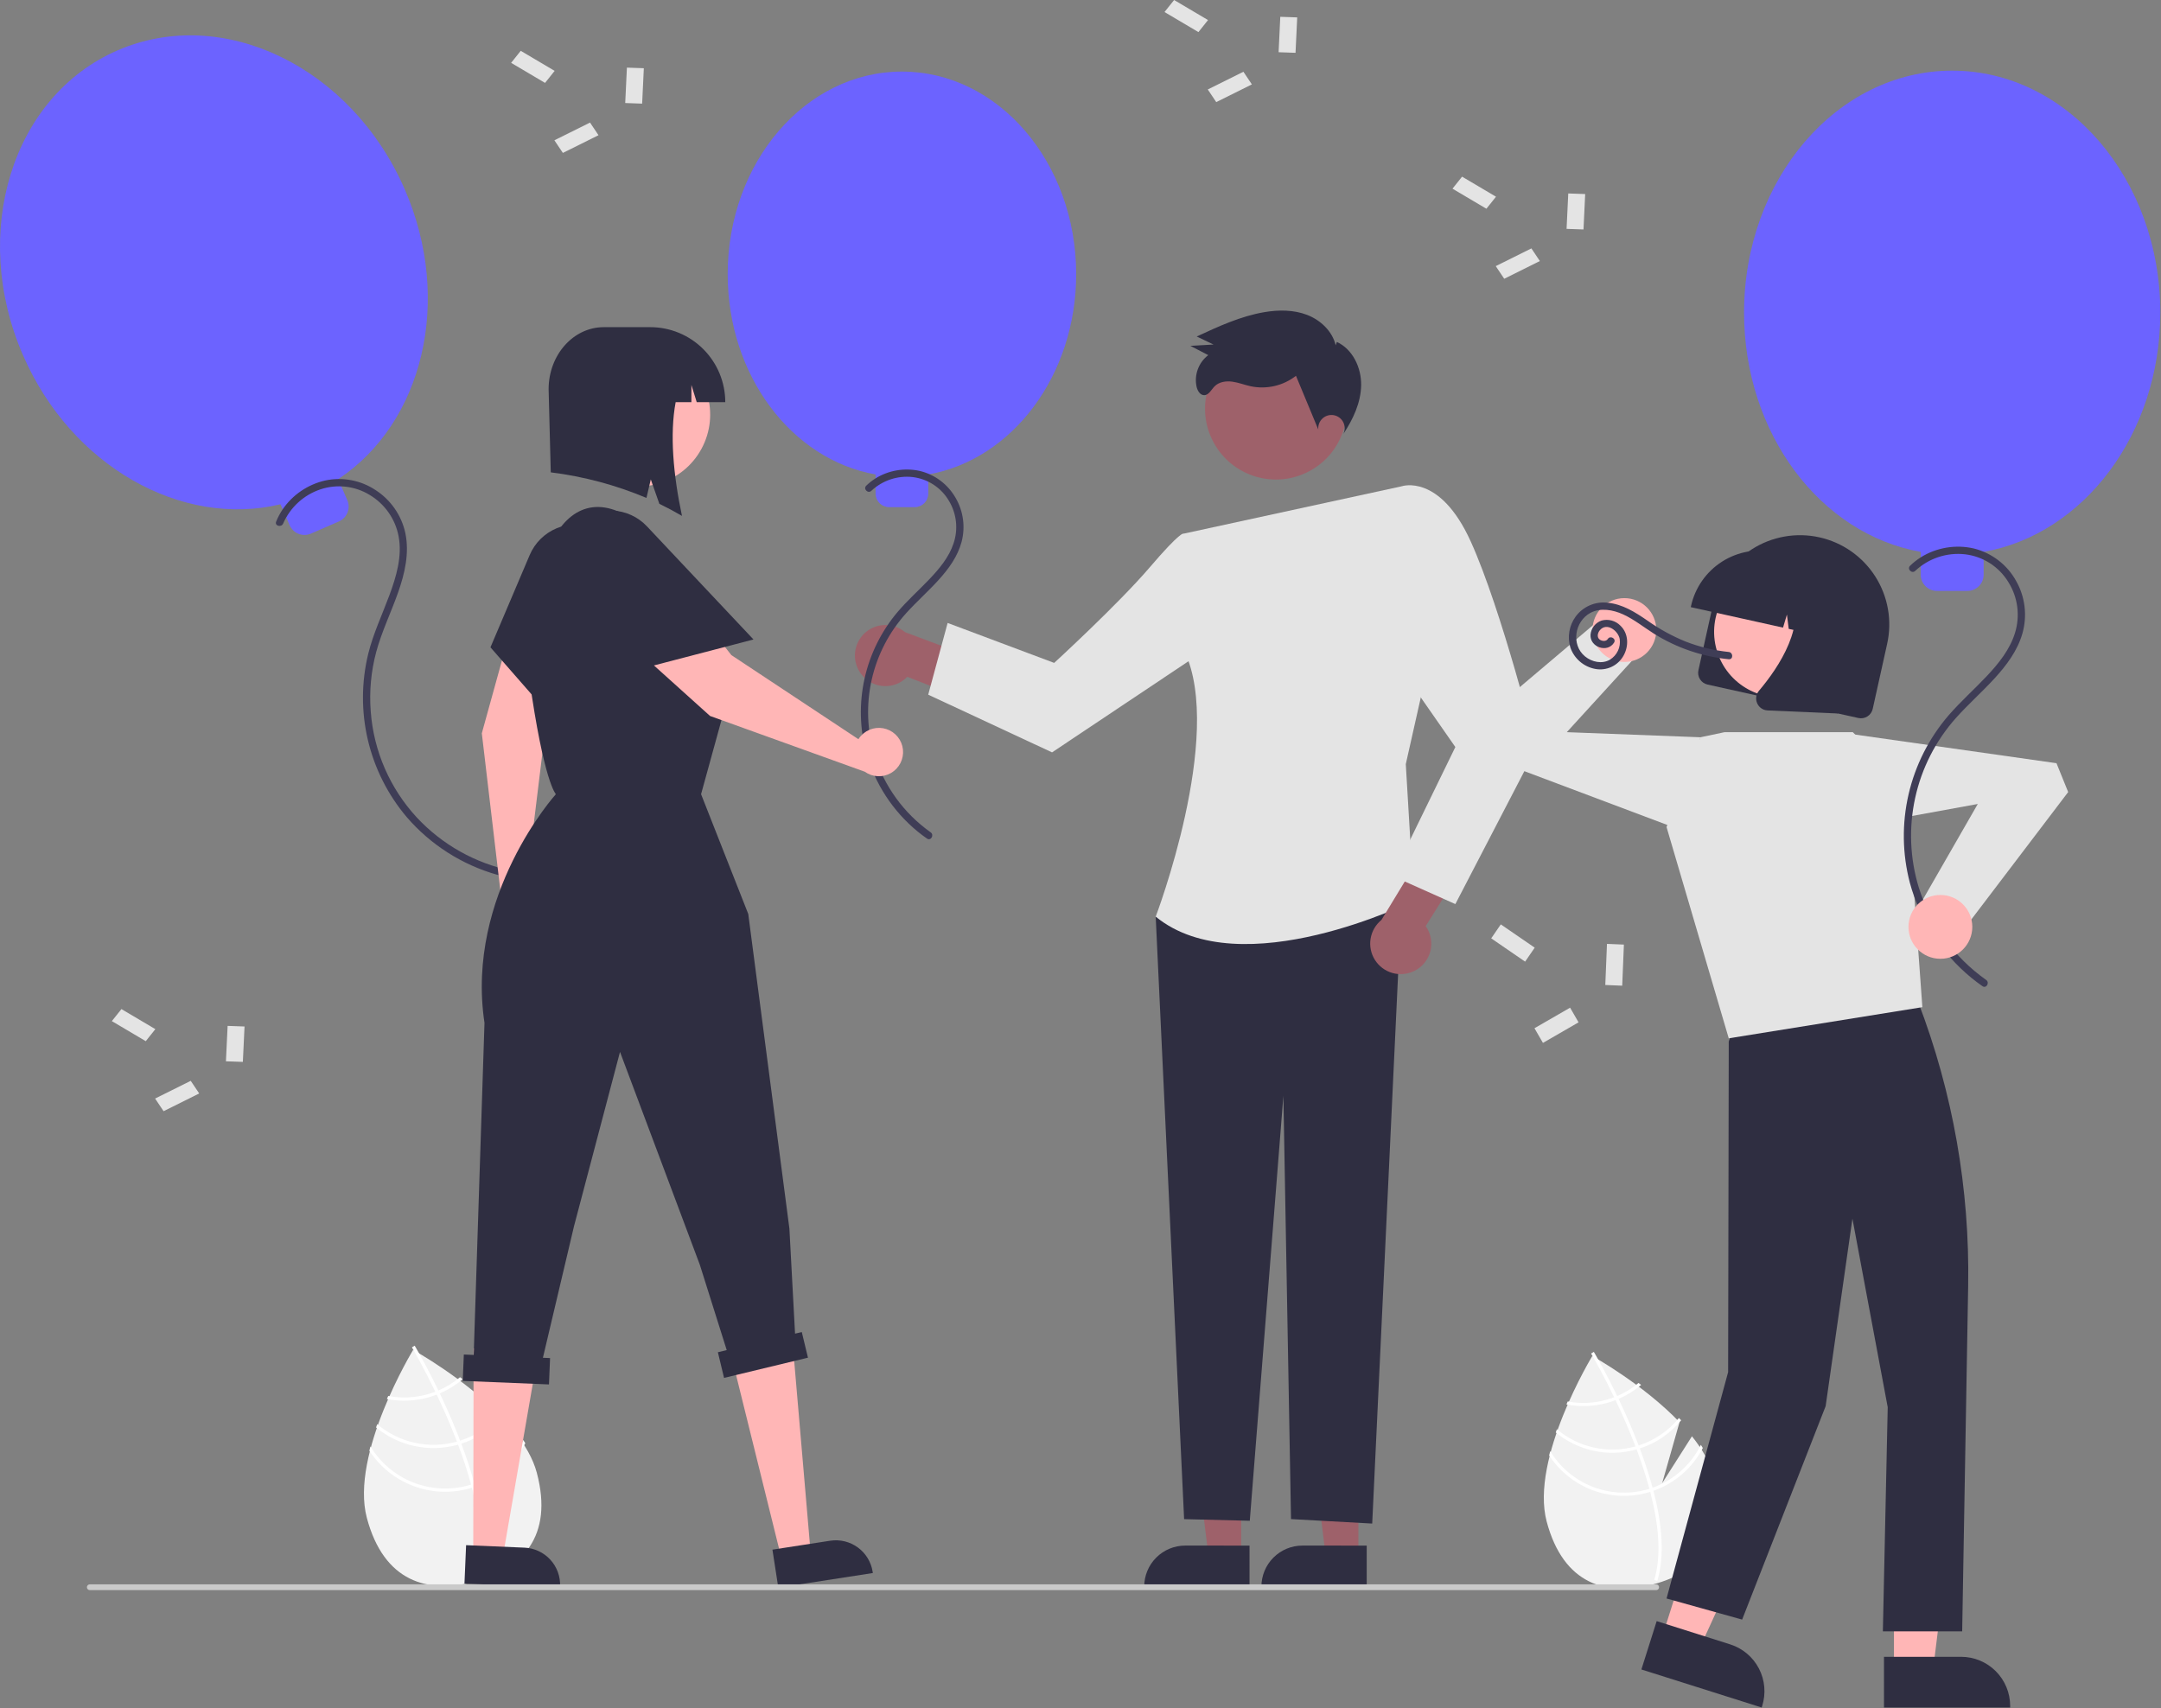 <svg width="893" height="706" viewBox="0 0 893 706" fill="none" xmlns="http://www.w3.org/2000/svg">
<rect x="0" y="0" width="893" height="706" fill="#808080" stroke="none"/>
<g clip-path="url(#clip0_2:3)">
<path d="M561.335 643.116L547.84 643.115L541.42 591.063L561.338 591.064L561.335 643.116Z" fill="#9E616A"/>
<path d="M564.777 656.197L521.264 656.195V655.645C521.264 651.153 523.048 646.845 526.225 643.669C529.401 640.493 533.708 638.709 538.2 638.708H538.201L564.778 638.71L564.777 656.197Z" fill="#2F2E41"/>
<path d="M512.903 643.116L499.408 643.115L492.988 591.063L512.905 591.064L512.903 643.116Z" fill="#9E616A"/>
<path d="M516.344 656.197L472.831 656.195V655.645C472.831 651.153 474.616 646.845 477.792 643.669C480.968 640.493 485.276 638.709 489.767 638.708H489.769L516.345 638.71L516.344 656.197Z" fill="#2F2E41"/>
<path d="M355.732 278.378C356.811 279.861 358.201 281.09 359.806 281.977C361.411 282.865 363.191 283.39 365.02 283.515C366.85 283.641 368.685 283.363 370.396 282.703C372.107 282.042 373.652 281.015 374.923 279.693L401.625 290.12L411.92 275.439L374.004 261.243C371.641 259.255 368.631 258.203 365.545 258.286C362.458 258.37 359.509 259.582 357.257 261.694C355.005 263.807 353.606 266.671 353.325 269.746C353.044 272.821 353.9 275.892 355.732 278.378V278.378Z" fill="#9E616A"/>
<path d="M512.732 367.331L477.575 378.799L489.319 627.783L516.453 628.454L530.339 452.867L533.492 627.761L567.042 629.61L579.41 367.331H512.732Z" fill="#2F2E41"/>
<path d="M489.011 220.558L579.244 200.953L589.278 278.649L580.923 315.773L584.269 372.19C584.269 372.19 512.921 407.702 477.575 378.799C477.575 378.799 505.984 304.18 489.517 269.249L489.011 220.558Z" fill="#E4E4E4"/>
<path d="M504.638 231.548L489.011 220.558C489.011 220.558 488.087 219.28 475.065 234.504C462.042 249.728 435.624 273.945 435.624 273.945L391.595 257.433L383.573 287.071L434.745 310.917L507.191 262.534L504.638 231.548Z" fill="#E4E4E4"/>
<path d="M584.286 401.314C585.944 400.531 587.41 399.394 588.581 397.982C589.752 396.571 590.6 394.92 591.064 393.146C591.528 391.372 591.597 389.517 591.267 387.713C590.937 385.909 590.215 384.2 589.153 382.705L604.372 358.413L591.866 345.563L570.855 380.171C568.462 382.122 566.867 384.883 566.374 387.931C565.881 390.979 566.523 394.102 568.179 396.708C569.834 399.315 572.388 401.223 575.357 402.072C578.326 402.921 581.502 402.651 584.286 401.314V401.314Z" fill="#9E616A"/>
<path d="M565.17 216.259L579.244 200.953C579.244 200.953 594.925 195.492 607.737 223.711C620.549 251.93 634.859 309.168 634.859 309.168L601.402 373.614L575.419 362.004L601.402 308.713L573.906 269.249L565.17 216.259Z" fill="#E4E4E4"/>
<path d="M541.305 194.58C555.499 186.821 560.716 169.025 552.956 154.831C545.197 140.637 527.401 135.42 513.207 143.179C499.013 150.938 493.796 168.735 501.555 182.929C509.314 197.123 527.111 202.339 541.305 194.58Z" fill="#9E616A"/>
<path d="M551.955 142.688C550.569 136.872 545.72 132.281 540.142 130.129C534.564 127.976 528.353 127.997 522.458 128.998C512.674 130.661 503.538 134.88 494.535 139.057L501.474 142.377L491.899 142.926L499.298 146.752C497.322 148.256 495.819 150.295 494.967 152.627C494.115 154.959 493.95 157.487 494.491 159.91C494.872 161.496 495.89 163.244 497.52 163.298C499.49 163.364 500.519 161.068 501.898 159.66C503.733 157.786 506.631 157.37 509.23 157.723C511.829 158.076 514.294 159.076 516.858 159.629C520.099 160.304 523.449 160.267 526.675 159.52C529.901 158.772 532.926 157.332 535.541 155.3L544.767 177.517C544.68 176.68 544.788 175.833 545.082 175.044C545.377 174.254 545.849 173.544 546.464 172.967C547.078 172.391 547.817 171.964 548.624 171.721C549.43 171.477 550.282 171.423 551.113 171.563C551.943 171.703 552.73 172.034 553.412 172.528C554.094 173.023 554.653 173.668 555.044 174.414C555.435 175.16 555.649 175.986 555.668 176.828C555.687 177.671 555.511 178.506 555.154 179.269C559.149 173.244 562.362 166.4 562.472 159.172C562.582 151.945 558.997 144.331 552.436 141.299" fill="#2F2E41"/>
<path d="M212.51 591.493L200.034 611.108L207.301 585.573C191.957 569.562 170.715 557.85 170.715 557.85C170.715 557.85 144.559 600.837 151.599 627.28C158.639 653.723 176.817 658.771 196.209 653.608C215.6 648.446 228.862 635.028 221.822 608.585C220.255 602.699 216.851 596.921 212.51 591.493Z" fill="#F2F2F2"/>
<path d="M196.003 613.063L196.35 614.366C200.306 629.538 200.898 642.039 198.1 651.698C198.062 651.839 198.015 651.976 197.977 652.117L197.324 651.925L196.699 651.732C199.869 641.263 198.454 628.034 195.007 614.8C194.9 614.372 194.791 613.938 194.67 613.508C193.161 607.918 191.313 602.351 189.301 596.999C189.148 596.583 188.988 596.163 188.828 595.743C186.136 588.693 183.194 582.055 180.468 576.334C180.278 575.928 180.08 575.525 179.885 575.128C175.232 565.463 171.287 558.615 170.401 557.102C170.296 556.916 170.235 556.815 170.221 556.791L170.788 556.454L170.793 556.445L171.366 556.106C171.379 556.13 171.587 556.469 171.949 557.105C173.32 559.476 176.961 565.935 181.158 574.616C181.345 575.008 181.543 575.412 181.734 575.817C183.95 580.458 186.3 585.678 188.536 591.219C189.099 592.61 189.639 593.986 190.153 595.349C190.32 595.767 190.48 596.187 190.632 596.603C192.808 602.388 194.598 607.874 196.003 613.063Z" fill="white"/>
<path d="M181.158 574.616C180.741 574.789 180.318 574.964 179.885 575.128C178.709 575.574 177.511 575.96 176.295 576.284C171.117 577.67 165.694 577.876 160.425 576.888C160.245 577.302 160.065 577.716 159.881 578.138C165.437 579.23 171.169 579.037 176.639 577.574C177.936 577.228 179.215 576.814 180.468 576.334C180.895 576.172 181.318 575.997 181.734 575.817C185.166 574.355 188.356 572.381 191.196 569.961C190.824 569.68 190.46 569.403 190.104 569.132C187.409 571.39 184.394 573.238 181.158 574.616V574.616Z" fill="white"/>
<path d="M190.153 595.349C189.715 595.493 189.273 595.624 188.828 595.743C188.694 595.785 188.552 595.823 188.417 595.859C182.804 597.354 176.913 597.469 171.246 596.194C165.579 594.92 160.304 592.294 155.871 588.541C155.715 588.991 155.558 589.44 155.409 589.894C159.992 593.666 165.408 596.291 171.208 597.553C177.008 598.815 183.025 598.677 188.76 597.15C188.941 597.102 189.122 597.054 189.301 596.999C189.751 596.872 190.192 596.741 190.632 596.603C197.428 594.416 203.45 590.318 207.978 584.799C207.67 584.473 207.362 584.148 207.048 583.824C202.658 589.227 196.786 593.233 190.153 595.349V595.349Z" fill="white"/>
<path d="M196.003 613.063C195.561 613.222 195.116 613.368 194.67 613.508C194.191 613.656 193.711 613.798 193.227 613.926C185.682 615.926 177.693 615.427 170.455 612.506C163.218 609.585 157.121 604.398 153.078 597.722C152.927 598.322 152.774 598.915 152.635 599.512C156.942 606.1 163.215 611.163 170.564 613.982C177.912 616.802 185.962 617.234 193.57 615.217C194.054 615.088 194.536 614.953 195.007 614.8C195.462 614.665 195.907 614.519 196.35 614.366C205.283 611.224 212.688 604.804 217.066 596.407C216.803 595.965 216.523 595.535 216.241 595.099C212.087 603.491 204.828 609.935 196.003 613.063Z" fill="white"/>
<path d="M699.174 593.538L686.879 612.868L694.041 587.704C678.92 571.926 657.987 560.384 657.987 560.384C657.987 560.384 632.211 602.747 639.148 628.806C646.086 654.864 664 659.839 683.11 654.751C702.219 649.664 715.288 636.441 708.351 610.382C706.807 604.582 703.452 598.888 699.174 593.538Z" fill="#F2F2F2"/>
<path d="M682.906 614.795L683.248 616.08C687.147 631.03 687.73 643.35 684.973 652.868C684.936 653.008 684.89 653.143 684.852 653.282L684.209 653.092L683.593 652.902C686.716 642.585 685.322 629.548 681.925 616.507C681.82 616.085 681.713 615.658 681.593 615.233C680.106 609.725 678.285 604.238 676.302 598.964C676.152 598.555 675.994 598.141 675.836 597.727C673.183 590.779 670.284 584.237 667.598 578.599C667.41 578.2 667.215 577.802 667.023 577.411C662.437 567.886 658.55 561.138 657.677 559.648C657.574 559.464 657.513 559.364 657.5 559.341L658.058 559.008L658.063 559L658.628 558.666C658.641 558.69 658.845 559.023 659.203 559.65C660.554 561.987 664.141 568.352 668.278 576.907C668.462 577.293 668.657 577.691 668.845 578.09C671.029 582.664 673.345 587.808 675.548 593.268C676.104 594.639 676.635 595.995 677.142 597.338C677.306 597.751 677.464 598.165 677.614 598.574C679.758 604.275 681.523 609.682 682.906 614.795Z" fill="white"/>
<path d="M668.278 576.907C667.867 577.077 667.45 577.25 667.023 577.411C665.864 577.851 664.683 578.231 663.485 578.55C658.382 579.916 653.038 580.119 647.846 579.146C647.669 579.554 647.491 579.962 647.309 580.378C652.785 581.453 658.433 581.263 663.824 579.822C665.103 579.481 666.362 579.073 667.598 578.599C668.019 578.44 668.436 578.267 668.845 578.09C672.227 576.65 675.371 574.704 678.169 572.319C677.803 572.042 677.444 571.77 677.094 571.502C674.437 573.728 671.467 575.549 668.278 576.907Z" fill="white"/>
<path d="M677.142 597.338C676.71 597.48 676.275 597.61 675.836 597.727C675.704 597.768 675.564 597.806 675.431 597.841C669.899 599.314 664.094 599.427 658.51 598.172C652.925 596.916 647.727 594.328 643.358 590.629C643.204 591.072 643.049 591.515 642.903 591.963C647.419 595.68 652.756 598.267 658.472 599.51C664.187 600.754 670.117 600.618 675.769 599.113C675.947 599.066 676.126 599.018 676.302 598.964C676.745 598.84 677.181 598.71 677.614 598.574C684.311 596.419 690.245 592.38 694.708 586.942C694.404 586.621 694.101 586.3 693.791 585.98C689.465 591.306 683.679 595.253 677.142 597.338V597.338Z" fill="white"/>
<path d="M682.906 614.795C682.472 614.952 682.033 615.096 681.593 615.233C681.121 615.379 680.648 615.519 680.171 615.646C672.736 617.616 664.863 617.125 657.73 614.246C650.598 611.368 644.59 606.256 640.605 599.677C640.456 600.268 640.306 600.853 640.169 601.441C644.413 607.933 650.596 612.923 657.837 615.701C665.079 618.479 673.012 618.905 680.509 616.918C680.986 616.791 681.462 616.657 681.925 616.507C682.373 616.374 682.812 616.23 683.248 616.08C692.052 612.983 699.35 606.656 703.664 598.381C703.405 597.946 703.129 597.522 702.851 597.092C698.758 605.362 691.604 611.712 682.906 614.795Z" fill="white"/>
<path d="M444.708 113.298C444.708 67.061 412.472 29.578 372.708 29.578C332.943 29.578 300.708 67.061 300.708 113.298C300.708 155.234 327.224 189.967 361.824 196.068V203.958C361.824 205.448 362.416 206.877 363.47 207.931C364.524 208.985 365.953 209.577 367.444 209.577H377.972C379.462 209.577 380.892 208.985 381.946 207.931C383 206.877 383.592 205.448 383.592 203.958V196.068C418.191 189.967 444.708 155.234 444.708 113.298Z" fill="#6C63FF"/>
<path d="M360.093 202.817C362.346 200.702 365.03 199.099 367.961 198.118C370.892 197.138 374 196.803 377.072 197.138C380.169 197.496 383.139 198.57 385.75 200.272C388.361 201.975 390.541 204.261 392.118 206.949C393.695 209.558 394.686 212.479 395.022 215.509C395.358 218.539 395.03 221.606 394.062 224.497C392.169 230.262 388.147 235.06 384.022 239.384C379.696 243.921 374.99 248.105 370.923 252.886C364.215 260.817 359.531 270.257 357.273 280.395C355.015 290.534 355.25 301.069 357.957 311.096C361.526 323.807 368.895 335.122 379.077 343.526C380.369 344.583 381.7 345.589 383.071 346.545C384.656 347.654 386.157 345.055 384.585 343.954C373.531 336.135 365.362 324.89 361.341 311.961C358.292 301.886 357.902 291.193 360.208 280.922C362.515 270.651 367.44 261.152 374.504 253.348C378.795 248.61 383.599 244.37 387.889 239.631C391.998 235.091 395.744 229.969 397.349 223.972C398.161 220.923 398.363 217.743 397.941 214.615C397.52 211.488 396.484 208.475 394.894 205.749C393.311 202.963 391.169 200.533 388.603 198.613C386.037 196.693 383.102 195.324 379.982 194.591C373.706 193.227 367.145 194.363 361.693 197.758C360.357 198.61 359.111 199.594 357.972 200.696C356.579 202.038 358.702 204.157 360.093 202.817V202.817Z" fill="#3F3D56"/>
<path d="M167.257 78.24C145.227 27.596 92.06 1.899 48.506 20.845C4.952 39.791 -12.497 96.205 9.533 146.85C29.514 192.782 75.106 218.191 115.91 208.388L119.669 217.03C120.38 218.662 121.709 219.946 123.366 220.598C125.022 221.25 126.87 221.218 128.502 220.507L140.034 215.491C141.666 214.781 142.95 213.452 143.602 211.795C144.254 210.139 144.221 208.291 143.511 206.658L139.752 198.017C174.743 174.849 187.237 124.172 167.257 78.24Z" fill="#6C63FF"/>
<path d="M117.009 216.348C118.441 213.05 120.549 210.09 123.198 207.659C125.846 205.228 128.975 203.381 132.383 202.237C135.73 201.11 139.282 200.728 142.792 201.118C146.301 201.508 149.683 202.66 152.7 204.494C155.809 206.336 158.489 208.819 160.562 211.778C162.636 214.737 164.054 218.104 164.724 221.655C166.261 229.883 163.767 238.265 160.932 245.926C157.96 253.957 154.256 261.756 152.19 270.096C149.314 281.817 149.256 294.053 152.02 305.801C154.785 317.549 160.293 328.475 168.093 337.684C177.918 349.069 190.857 357.333 205.318 361.457C207.092 361.957 208.884 362.384 210.691 362.75C212.576 363.132 213.382 360.24 211.488 359.857C196.442 356.76 182.73 349.063 172.249 337.833C161.138 325.82 154.426 310.397 153.208 294.08C152.555 285.812 153.313 277.494 155.449 269.481C157.728 261.025 161.587 253.108 164.496 244.869C167.271 237.007 169.239 228.564 167.495 220.245C165.891 212.919 161.446 206.53 155.135 202.479C152.111 200.485 148.72 199.111 145.16 198.439C141.6 197.766 137.942 197.808 134.399 198.562C127.162 200.201 120.822 204.536 116.668 210.684C115.658 212.217 114.803 213.847 114.117 215.55C113.379 217.332 116.28 218.109 117.01 216.348L117.009 216.348Z" fill="#3F3D56"/>
<path d="M782.652 689.952L798.823 689.951L806.515 627.578L782.649 627.579L782.652 689.952Z" fill="#FFB6B6"/>
<path d="M778.527 684.672L810.373 684.671H810.374C815.757 684.671 820.919 686.809 824.724 690.615C828.53 694.421 830.669 699.583 830.669 704.965V705.625L778.528 705.627L778.527 684.672Z" fill="#2F2E41"/>
<path d="M686.94 676.201L702.358 681.077L728.505 623.93L705.75 616.732L686.94 676.201Z" fill="#FFB6B6"/>
<path d="M684.6 669.923L714.963 679.527L714.964 679.527C720.096 681.151 724.372 684.747 726.853 689.523C729.334 694.3 729.815 699.866 728.192 704.998L727.994 705.627L678.28 689.902L684.6 669.923Z" fill="#2F2E41"/>
<path d="M723.35 405.089L714.377 430.397L714.122 567.029L688.674 660.575L719.913 669.293L754.419 581.087L765.487 503.612L780.072 581.538L778.064 674.158H810.84L813.314 531.429C814.009 491.345 806.995 451.5 792.654 414.062V414.062L723.35 405.089Z" fill="#2F2E41"/>
<path d="M712.663 302.57H765.64L787.776 324.706L794.389 416.206L714.377 429.082L688.674 341.778L702.671 304.674L712.663 302.57Z" fill="#E4E4E4"/>
<path d="M693.611 342.651L612.045 311.962L609.922 299.276L661.362 255.749L678.483 268.591L647.451 302.57L702.671 304.674L693.611 342.651Z" fill="#E4E4E4"/>
<path d="M671.255 273.552C678.54 273.552 684.445 267.647 684.445 260.362C684.445 253.078 678.54 247.172 671.255 247.172C663.97 247.172 658.065 253.078 658.065 260.362C658.065 267.647 663.97 273.552 671.255 273.552Z" fill="#FFB6B6"/>
<path d="M701.845 276.979L707.805 250.103C708.85 245.37 710.818 240.889 713.595 236.916C716.373 232.944 719.906 229.558 723.993 226.951C728.08 224.345 732.641 222.57 737.415 221.728C742.188 220.885 747.081 220.992 751.813 222.041C756.546 223.091 761.025 225.062 764.994 227.844C768.964 230.625 772.347 234.162 774.949 238.252C777.551 242.341 779.322 246.904 780.16 251.678C780.998 256.452 780.887 261.345 779.833 266.076L773.872 292.952C773.587 294.235 772.804 295.351 771.696 296.057C770.588 296.763 769.245 297 767.962 296.717L705.61 282.89C704.327 282.604 703.211 281.821 702.505 280.713C701.799 279.605 701.562 278.262 701.845 276.979Z" fill="#2F2E41"/>
<path d="M742.907 287.109C757.253 282.952 765.514 267.952 761.357 253.605C757.2 239.259 742.199 230.998 727.853 235.156C713.506 239.313 705.246 254.313 709.403 268.66C713.56 283.006 728.56 291.267 742.907 287.109Z" fill="#FFB6B6"/>
<path d="M698.808 250.364C700.492 242.813 705.102 236.238 711.627 232.081C718.152 227.925 726.06 226.527 733.615 228.193L738.99 229.385C746.541 231.069 753.116 235.679 757.272 242.204C761.429 248.729 762.827 256.636 761.16 264.191L761.041 264.729L749.682 262.21L748.213 250.501L745.032 261.179L739.162 259.877L738.421 253.969L736.816 259.356L698.689 250.901L698.808 250.364Z" fill="#2F2E41"/>
<path d="M726.117 290.608C725.744 289.768 725.615 288.839 725.747 287.929C725.878 287.019 726.264 286.164 726.86 285.464C734.959 275.893 747.374 257.642 739.526 242.948L738.962 241.892L769.694 248.708L759.462 294.848L730.451 293.583C730.158 293.57 729.865 293.532 729.578 293.469C728.816 293.3 728.105 292.952 727.503 292.455C726.902 291.958 726.426 291.325 726.117 290.608Z" fill="#2F2E41"/>
<path d="M763.533 303.124L849.813 315.392L854.638 327.316L813.862 380.963L794.363 372.141L817.287 332.24L762.925 342.163L763.533 303.124Z" fill="#E4E4E4"/>
<path d="M892.708 129.197C892.708 73.968 854.204 29.197 806.708 29.197C759.211 29.197 720.708 73.968 720.708 129.197C720.708 179.287 752.38 220.773 793.708 228.06V237.484C793.708 239.264 794.415 240.972 795.674 242.231C796.933 243.489 798.64 244.197 800.42 244.197H812.995C814.776 244.197 816.483 243.489 817.742 242.231C819.001 240.972 819.708 239.264 819.708 237.484V228.06C861.036 220.774 892.708 179.287 892.708 129.197Z" fill="#6C63FF"/>
<path d="M791.434 235.916C794.164 233.349 797.42 231.407 800.975 230.223C804.53 229.039 808.3 228.641 812.024 229.058C815.683 229.489 819.195 230.747 822.295 232.736C825.396 234.726 828.002 237.395 829.918 240.541C831.869 243.646 833.123 247.136 833.595 250.773C834.067 254.409 833.745 258.104 832.653 261.604C830.531 268.474 825.874 274.227 821.019 279.383C815.841 284.883 810.167 289.913 805.216 295.628C797.144 305.008 791.472 316.209 788.687 328.266C785.901 340.323 786.085 352.876 789.224 364.846C793.423 380.232 802.294 393.934 814.614 404.061C816.11 405.279 817.65 406.44 819.233 407.545C820.818 408.654 822.319 406.054 820.747 404.954C807.554 395.629 797.782 382.235 792.93 366.825C789.245 354.796 788.723 342.021 791.414 329.732C794.105 317.443 799.918 306.055 808.292 296.667C813.382 290.985 819.114 285.924 824.262 280.297C829.191 274.909 833.717 268.859 835.742 261.739C836.762 258.143 837.058 254.38 836.614 250.669C836.169 246.958 834.994 243.371 833.154 240.117C831.323 236.789 828.824 233.876 825.813 231.56C822.803 229.243 819.347 227.574 815.661 226.656C808.17 224.934 800.303 226.239 793.77 230.287C792.168 231.3 790.674 232.475 789.313 233.794C787.922 235.138 790.044 237.258 791.434 235.916V235.916Z" fill="#3F3D56"/>
<path d="M801.835 396.219C809.12 396.219 815.025 390.314 815.025 383.029C815.025 375.744 809.12 369.839 801.835 369.839C794.551 369.839 788.646 375.744 788.646 383.029C788.646 390.314 794.551 396.219 801.835 396.219Z" fill="#FFB6B6"/>
<path d="M664.388 264.065C663.696 265.159 662.019 265 661.078 264.316C659.771 263.367 660.194 261.538 661.094 260.458C663.955 257.024 668.686 260.649 669.324 264.06C669.561 265.723 669.305 267.419 668.588 268.937C667.87 270.456 666.722 271.731 665.287 272.603C662.023 274.537 657.784 273.567 654.978 271.252C649.124 266.424 650.718 256.756 657.22 253.262C661.369 251.033 666.615 252.011 670.703 253.879C675.304 255.981 679.261 259.203 683.516 261.889C692.853 267.734 703.414 271.34 714.376 272.427C716.295 272.622 716.281 269.621 714.376 269.427C708.301 268.799 702.338 267.363 696.644 265.157C691.01 262.873 685.662 259.938 680.711 256.412C675.7 252.977 670.466 249.641 664.266 249.074C661.763 248.782 659.228 249.157 656.919 250.162C654.609 251.167 652.606 252.766 651.114 254.796C649.787 256.613 648.899 258.712 648.519 260.929C648.14 263.146 648.278 265.422 648.925 267.576C649.704 269.829 651.066 271.836 652.873 273.391C654.679 274.947 656.866 275.996 659.21 276.431C661.466 276.858 663.799 276.569 665.884 275.606C667.968 274.643 669.7 273.053 670.838 271.059C673.12 267.112 673.046 261.81 669.599 258.537C668.611 257.533 667.374 256.809 666.014 256.439C664.655 256.069 663.222 256.067 661.861 256.433C660.607 256.856 659.504 257.636 658.687 258.677C657.869 259.717 657.373 260.973 657.258 262.291C656.925 267.415 664.198 269.977 666.978 265.579C668.013 263.943 665.418 262.436 664.388 264.065V264.065Z" fill="#3F3D56"/>
<path d="M64.196 425.291L60.234 430.262L46.22 421.972L50.182 417L64.196 425.291Z" fill="#E4E4E4"/>
<path d="M78.819 446.651L82.319 451.874L67.597 459.197L64.097 453.974L78.819 446.651Z" fill="#E4E4E4"/>
<path d="M94.059 423.945L101.053 424.192L100.357 438.826L93.363 438.579L94.059 423.945Z" fill="#E4E4E4"/>
<path d="M229.196 29.291L225.234 34.262L211.22 25.972L215.182 21L229.196 29.291Z" fill="#E4E4E4"/>
<path d="M243.819 50.651L247.319 55.874L232.597 63.197L229.097 57.974L243.819 50.651Z" fill="#E4E4E4"/>
<path d="M259.059 27.945L266.053 28.192L265.357 42.826L258.363 42.579L259.059 27.945Z" fill="#E4E4E4"/>
<path d="M618.196 81.291L614.234 86.262L600.22 77.972L604.182 73L618.196 81.291Z" fill="#E4E4E4"/>
<path d="M632.819 102.651L636.319 107.874L621.597 115.197L618.097 109.974L632.819 102.651Z" fill="#E4E4E4"/>
<path d="M648.059 79.945L655.053 80.192L654.357 94.826L647.363 94.579L648.059 79.945Z" fill="#E4E4E4"/>
<path d="M499.196 8.291L495.234 13.262L481.22 4.972L485.182 0L499.196 8.291Z" fill="#E4E4E4"/>
<path d="M513.819 29.651L517.319 34.874L502.597 42.197L499.097 36.974L513.819 29.651Z" fill="#E4E4E4"/>
<path d="M529.059 6.945L536.053 7.192L535.357 21.826L528.363 21.579L529.059 6.945Z" fill="#E4E4E4"/>
<path d="M620.182 382L616.22 387.771L630.234 397.393L634.196 391.623L620.182 382Z" fill="#E4E4E4"/>
<path d="M634.097 424.916L637.597 430.978L652.319 422.478L648.819 416.416L634.097 424.916Z" fill="#E4E4E4"/>
<path d="M663.363 407.046L670.357 407.333L671.053 390.347L664.059 390.06L663.363 407.046Z" fill="#E4E4E4"/>
<path d="M322.899 643.871L335.014 641.997L326.708 545.197L299.708 550.197L322.899 643.871Z" fill="#FFB6B6"/>
<path d="M319.196 640.393L343.057 636.703L343.058 636.703C347.091 636.08 351.206 637.084 354.498 639.495C357.791 641.905 359.991 645.525 360.614 649.558L360.691 650.052L321.624 656.093L319.196 640.393Z" fill="#2F2E41"/>
<path d="M195.562 642.671L207.81 643.192L222.708 557.196L195.708 557.197L195.562 642.671Z" fill="#FFB6B6"/>
<path d="M192.608 638.538L216.73 639.566H216.731C220.808 639.74 224.649 641.526 227.408 644.532C230.168 647.538 231.621 651.517 231.448 655.594L231.427 656.093L191.932 654.411L192.608 638.538Z" fill="#2F2E41"/>
<path d="M219.677 362.491C219.099 362.328 218.508 362.218 217.91 362.162L225.546 299.661L251.455 244.793C253.085 241.341 253.345 237.4 252.184 233.764C251.022 230.128 248.525 227.068 245.196 225.201C241.866 223.333 237.953 222.798 234.245 223.703C230.536 224.607 227.309 226.885 225.214 230.075V230.075C218.423 240.414 213.287 251.749 209.989 263.671L199.104 303.028L207.064 370.52C206.758 372.423 207.009 374.373 207.786 376.136C208.563 377.899 209.833 379.4 211.443 380.458C213.053 381.516 214.935 382.087 216.861 382.101C218.788 382.115 220.678 381.572 222.303 380.538C223.928 379.503 225.22 378.021 226.023 376.269C226.825 374.518 227.105 372.572 226.827 370.665C226.55 368.758 225.728 366.973 224.459 365.522C223.191 364.072 221.53 363.019 219.677 362.491H219.677Z" fill="#FFB6B6"/>
<path d="M235.408 304.951L202.675 267.505L218.891 229.363C221.014 224.368 225.005 220.401 230.013 218.308C235.021 216.215 240.648 216.163 245.694 218.161C250.74 220.159 254.805 224.051 257.022 229.005C259.238 233.959 259.431 239.583 257.559 244.677L235.408 304.951Z" fill="#2F2E41"/>
<path d="M289.822 185.574C297.698 171.167 292.403 153.104 277.996 145.229C263.59 137.353 245.527 142.648 237.651 157.055C229.776 171.461 235.07 189.525 249.477 197.4C263.884 205.275 281.947 199.981 289.822 185.574Z" fill="#FFB6B6"/>
<path d="M268.708 135.197H249.504C236.914 135.197 226.708 146.679 226.708 160.842L227.597 195.197C241.2 196.889 254.506 200.448 267.138 205.772L268.93 198.118L272.466 208.199C275.61 209.722 278.728 211.388 281.819 213.197C278.211 196.246 276.726 179.334 279.203 166.197H285.708V159.079L287.916 166.197H299.708V166.197C299.708 162.126 298.906 158.095 297.348 154.333C295.79 150.572 293.507 147.155 290.628 144.276C287.75 141.398 284.332 139.114 280.571 137.556C276.81 135.999 272.779 135.197 268.708 135.197V135.197Z" fill="#2F2E41"/>
<path d="M331.325 550.456L328.543 551.126L326.208 507.697L309.208 377.697L289.708 328.197L299.208 293.697C299.208 293.697 310.208 269.697 282.708 251.197L260.708 214.197C245.511 204.26 233.008 210.757 226.343 227.647C220.535 242.363 216.027 260.98 218.708 280.197C224.714 323.242 229.708 328.197 229.708 328.197C229.708 328.197 192.208 369.697 200.208 422.697L195.749 559.921L191.67 559.754L191.223 570.653L226.86 572.114L227.306 561.215L224.35 561.094L237.208 506.697L256.208 434.697L289.208 522.697L300.307 557.926L296.651 558.807L299.205 569.412L333.879 561.061L331.325 550.456Z" fill="#2F2E41"/>
<path d="M355.814 304.041C355.411 304.485 355.048 304.965 354.73 305.475L302.227 270.718L264.716 223.023C262.357 220.023 258.947 218.029 255.175 217.444C251.404 216.858 247.55 217.725 244.392 219.869C241.234 222.013 239.007 225.275 238.159 228.997C237.312 232.718 237.907 236.623 239.825 239.923V239.923C246.041 250.618 253.886 260.278 263.078 268.555L293.425 295.878L357.362 318.913C358.927 320.036 360.784 320.683 362.709 320.775C364.633 320.868 366.543 320.403 368.209 319.435C369.875 318.468 371.227 317.039 372.1 315.322C372.973 313.605 373.332 311.672 373.133 309.755C372.933 307.839 372.184 306.021 370.976 304.52C369.768 303.02 368.152 301.9 366.322 301.296C364.492 300.693 362.527 300.63 360.663 301.117C358.799 301.604 357.115 302.619 355.814 304.041H355.814Z" fill="#FFB6B6"/>
<path d="M311.366 264.258L263.24 276.811L236.362 245.262C232.843 241.131 231.077 235.787 231.442 230.372C231.807 224.957 234.274 219.899 238.317 216.278C242.359 212.657 247.657 210.759 253.079 210.989C258.502 211.219 263.619 213.56 267.34 217.511L311.366 264.258Z" fill="#2F2E41"/>
<path d="M684.394 657.112H37.1C36.784 657.112 36.482 656.986 36.258 656.763C36.035 656.54 35.91 656.237 35.91 655.921C35.91 655.605 36.035 655.303 36.258 655.079C36.482 654.856 36.784 654.73 37.1 654.73H684.394C684.71 654.73 685.013 654.856 685.236 655.079C685.46 655.303 685.585 655.605 685.585 655.921C685.585 656.237 685.46 656.54 685.236 656.763C685.013 656.986 684.71 657.112 684.394 657.112Z" fill="#CACACA"/>
</g>
<defs>
<clipPath id="clip0_2:3">
<rect width="892.708" height="705.627" fill="white"/>
</clipPath>
</defs>
</svg>
